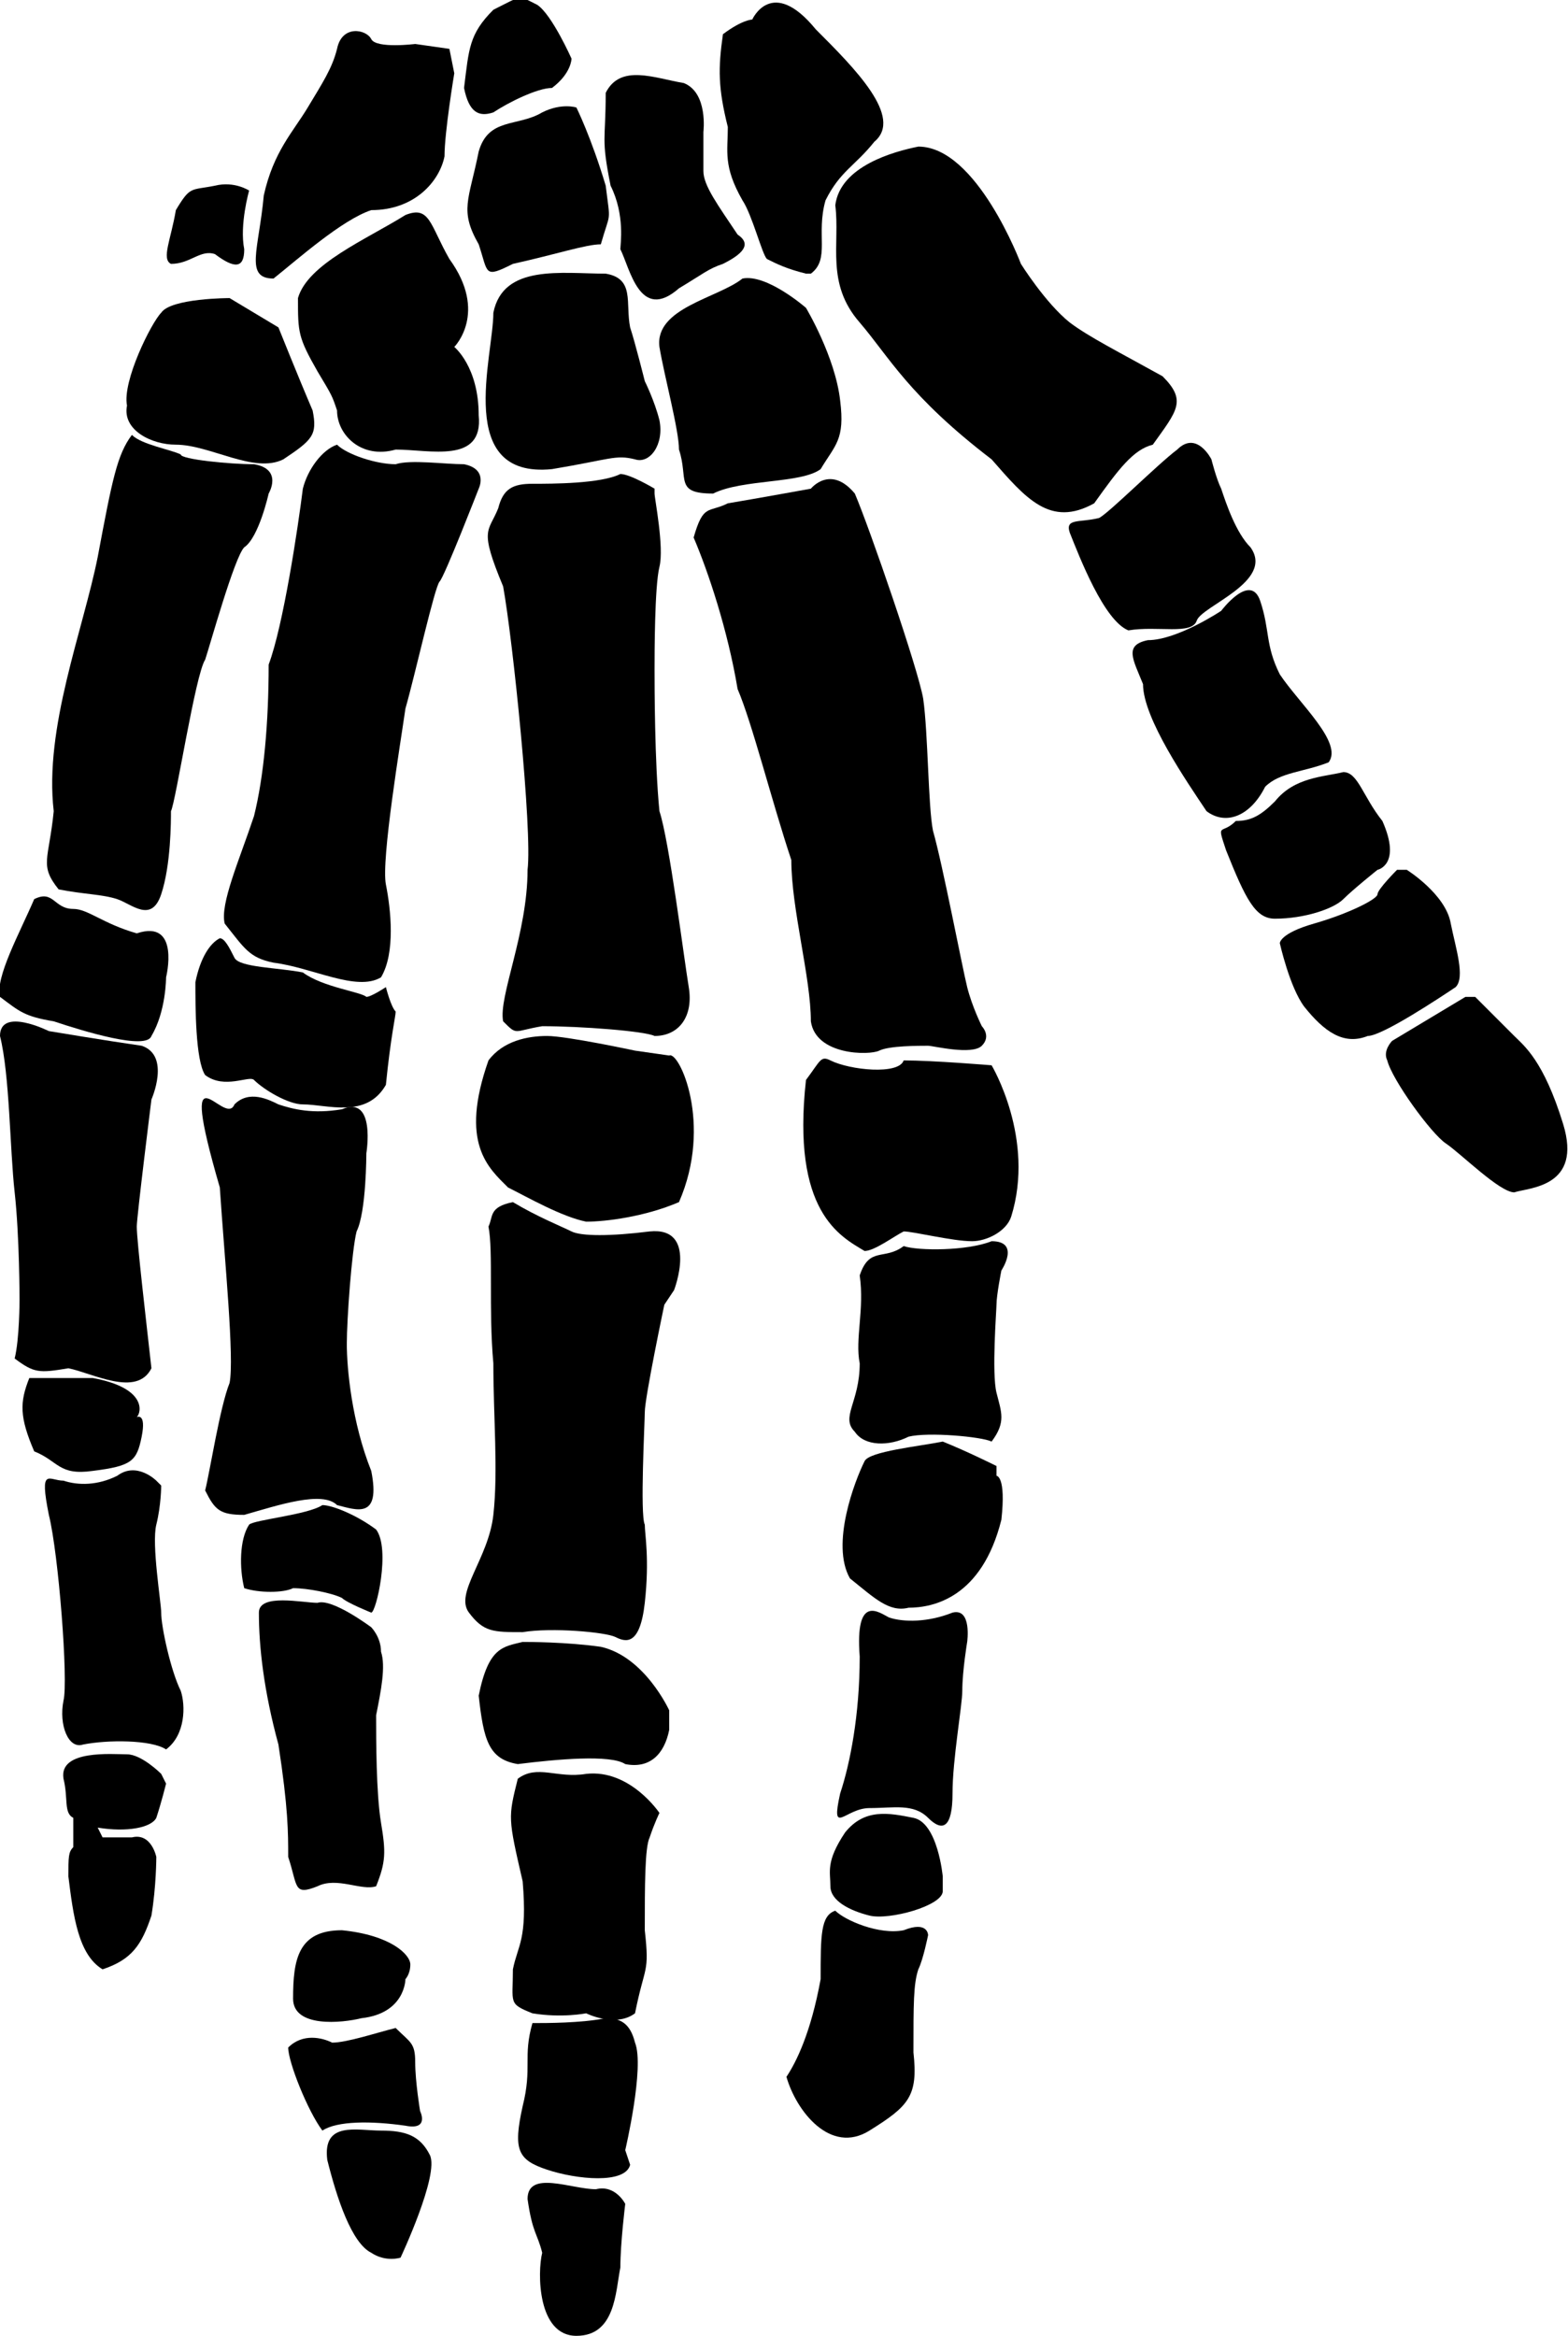 <?xml version="1.0" encoding="utf-8"?>
<!-- Generator: Adobe Illustrator 23.0.3, SVG Export Plug-In . SVG Version: 6.00 Build 0)  -->
<svg version="1.1" id="Layer_1" xmlns="http://www.w3.org/2000/svg" xmlns:xlink="http://www.w3.org/1999/xlink" x="0px" y="0px"
	 viewBox="0 0 32.1 47.8" style="enable-background:new 0 0 32.1 47.8;" xml:space="preserve">
<g>
	<path d="M6.3,2.2C6.6,1.7,6.8,1.4,6.9,1C7,0.5,7.5,0.6,7.6,0.8C7.7,1,8.5,0.9,8.5,0.9L9.2,1l0.1,0.5c0,0-0.2,1.2-0.2,1.7
		C9,3.7,8.5,4.3,7.6,4.3c-0.6,0.2-1.5,1-2,1.4C5,5.7,5.3,5.1,5.4,4C5.6,3.1,6,2.7,6.3,2.2z"/>
	<path d="M10.1,0.2c0.6-0.3,0.5-0.3,0.9-0.1c0.3,0.2,0.7,1.1,0.7,1.1s0,0.3-0.4,0.6c-0.3,0-0.9,0.3-1.2,0.5c-0.3,0.1-0.5,0-0.6-0.5
		C9.6,1,9.6,0.7,10.1,0.2z"/>
	<path d="M10.5,5.4C9.9,5.7,10,5.6,9.8,5c-0.4-0.7-0.2-0.9,0-1.9c0.2-0.7,0.8-0.5,1.3-0.8c0.4-0.2,0.7-0.1,0.7-0.1s0.3,0.6,0.6,1.6
		c0.1,0.8,0.1,0.5-0.1,1.2C12,5,11.4,5.2,10.5,5.4z"/>
	<path d="M14.8,5.4c-0.3,0.1-0.4,0.2-0.9,0.5c-0.8,0.7-1-0.4-1.2-0.8c0-0.1,0.1-0.7-0.2-1.3c-0.2-1-0.1-0.9-0.1-1.9
		c0.3-0.6,1-0.3,1.6-0.2c0.5,0.2,0.4,1,0.4,1s0,0.5,0,0.8s0.3,0.7,0.7,1.3C15.4,5,15.2,5.2,14.8,5.4z"/>
	<path d="M15.7,5.3c-0.1-0.1-0.3-0.9-0.5-1.2c-0.4-0.7-0.3-1-0.3-1.5c-0.2-0.8-0.2-1.2-0.1-1.9c0.4-0.3,0.6-0.3,0.6-0.3
		s0.4-0.9,1.3,0.2c0.8,0.8,1.8,1.8,1.2,2.3c-0.4,0.5-0.7,0.6-1,1.2l0,0l0,0c-0.2,0.7,0.1,1.2-0.3,1.5h-0.1l0,0l0,0
		C16.1,5.5,15.9,5.4,15.7,5.3z"/>
	<path d="M4.4,5.2C4.1,5.1,3.9,5.4,3.5,5.4c-0.2-0.1,0-0.5,0.1-1.1c0.3-0.5,0.3-0.4,0.8-0.5c0.4-0.1,0.7,0.1,0.7,0.1S4.9,4.6,5,5.1
		C5,5.5,4.8,5.5,4.4,5.2z"/>
	<path d="M13.5,8.6c0.1,0.5-0.2,0.9-0.5,0.8c-0.4-0.1-0.5,0-1.7,0.2c-2,0.2-1.2-2.3-1.2-3.2c0.2-1,1.4-0.8,2.3-0.8
		c0.6,0.1,0.4,0.6,0.5,1.1C13,7,13.2,7.8,13.2,7.8S13.4,8.2,13.5,8.6z"/>
	<path d="M14.6,10.1c-0.8,0-0.5-0.3-0.7-0.9c0-0.4-0.3-1.5-0.4-2.1c-0.1-0.8,1.2-1,1.7-1.4c0.5-0.1,1.3,0.6,1.3,0.6s0.6,1,0.7,1.9
		c0.1,0.8-0.1,0.9-0.4,1.4C16.4,9.9,15.2,9.8,14.6,10.1z"/>
	<path d="M4.7,6.1l1,0.6c0,0,0.4,1,0.7,1.7c0.1,0.5,0,0.6-0.6,1C5.2,9.7,4.3,9.1,3.6,9.1c-0.5,0-1.1-0.3-1-0.8
		C2.5,7.8,3.1,6.6,3.3,6.4C3.5,6.1,4.7,6.1,4.7,6.1z"/>
	<path d="M19,21.4c-0.2,0-0.8,0-1,0.1s-1.3,0.1-1.4-0.6c0-0.9-0.4-2.3-0.4-3.3c-0.4-1.2-0.8-2.8-1.1-3.5c-0.2-1.2-0.6-2.4-0.9-3.1
		c0.2-0.7,0.3-0.5,0.7-0.7c0.6-0.1,1.7-0.3,1.7-0.3s0.4-0.5,0.9,0.1c0.3,0.7,1.3,3.6,1.4,4.2C19,15,19,16.5,19.1,17
		c0.2,0.7,0.6,2.8,0.7,3.2c0.1,0.4,0.3,0.8,0.3,0.8s0.2,0.2,0,0.4C19.9,21.6,19.1,21.4,19,21.4z"/>
	<path d="M13.5,11.6c-0.1,0.4-0.1,1.8-0.1,2.1c0,0.3,0,1.9,0.1,2.9c0.2,0.6,0.5,3,0.6,3.6s-0.2,1-0.7,1c-0.2-0.1-1.5-0.2-2.3-0.2
		c-0.6,0.1-0.5,0.2-0.8-0.1c-0.1-0.5,0.5-1.8,0.5-3.1c0.1-0.8-0.3-4.7-0.5-5.8c-0.5-1.2-0.3-1.1-0.1-1.6c0.1-0.4,0.3-0.5,0.7-0.5
		c0.4,0,1.4,0,1.8-0.2c0.2,0,0.7,0.3,0.7,0.3v0.1C13.4,10.2,13.6,11.2,13.5,11.6z"/>
	<path d="M5.2,16.7c0.2-0.8,0.3-1.9,0.3-3.1c0.3-0.8,0.6-2.8,0.7-3.6c0.1-0.4,0.4-0.8,0.7-0.9c0.2,0.2,0.8,0.4,1.2,0.4
		c0.3-0.1,1,0,1.4,0C10,9.6,9.8,10,9.8,10S9.1,11.8,9,11.9c-0.1,0.1-0.5,1.9-0.7,2.6c-0.1,0.7-0.5,3.1-0.4,3.6s0.2,1.4-0.1,1.9
		c-0.5,0.3-1.4-0.2-2.2-0.3c-0.5-0.1-0.6-0.3-1-0.8C4.5,18.5,4.9,17.6,5.2,16.7z"/>
	<path d="M3.7,9.3c0,0.1,1,0.2,1.5,0.2c0.6,0.1,0.3,0.6,0.3,0.6S5.3,11,5,11.2c-0.2,0.2-0.7,2-0.8,2.3c-0.2,0.3-0.6,2.9-0.7,3.1
		c0,0.2,0,1.1-0.2,1.7s-0.6,0.2-0.9,0.1s-0.7-0.1-1.2-0.2c-0.4-0.5-0.2-0.6-0.1-1.6c-0.2-1.7,0.6-3.7,0.9-5.2
		c0.3-1.6,0.4-2.1,0.7-2.5C2.9,9.1,3.5,9.2,3.7,9.3z"/>
	<path d="M13.8,26.4l-0.2,0.3c0,0-0.4,1.9-0.4,2.2c0,0.2-0.1,2.1,0,2.3c0,0.2,0.1,0.7,0,1.6c-0.1,0.9-0.4,0.8-0.6,0.7
		s-1.3-0.2-1.9-0.1c-0.6,0-0.8,0-1.1-0.4c-0.3-0.4,0.4-1.1,0.5-2c0.1-0.9,0-2,0-3.1c-0.1-1.1,0-2.3-0.1-2.8c0.1-0.2,0-0.4,0.5-0.5
		c0.5,0.3,1,0.5,1.2,0.6s0.8,0.1,1.6,0C14.3,25.1,13.8,26.4,13.8,26.4z"/>
	<path d="M5,31c-0.5,0-0.6-0.1-0.8-0.5c0.1-0.4,0.3-1.7,0.5-2.2c0.1-0.5-0.1-2.5-0.2-4c-0.9-3.1,0.1-1.2,0.3-1.7
		c0.3-0.3,0.7-0.1,0.9,0C6,22.7,6.4,22.8,7,22.7c0.7-0.3,0.5,0.9,0.5,0.9s0,1.2-0.2,1.6c-0.1,0.4-0.2,1.8-0.2,2.3s0.1,1.6,0.5,2.6
		c0.2,1-0.3,0.8-0.7,0.7C6.6,30.5,5.7,30.8,5,31z"/>
	<path d="M1,21.1c0,0,1.2,0.2,1.9,0.3c0.6,0.2,0.2,1.1,0.2,1.1s-0.3,2.4-0.3,2.6c0,0.3,0.2,2,0.3,2.9c-0.3,0.6-1.2,0.1-1.7,0
		c-0.6,0.1-0.7,0.1-1.1-0.2c0.1-0.4,0.1-1.2,0.1-1.2s0-1.3-0.1-2.2C0.2,23.5,0.2,22,0,21.2C0,20.6,1,21.1,1,21.1z"/>
	<path d="M7.5,20.4c0.1,0,0.4-0.2,0.4-0.2s0.1,0.4,0.2,0.5c0,0.1-0.1,0.5-0.2,1.5c-0.4,0.7-1.2,0.4-1.7,0.4c-0.3,0-0.8-0.3-1-0.5
		c-0.1-0.1-0.6,0.2-1-0.1C4,21.7,4,20.6,4,20.1c0.1-0.5,0.3-0.8,0.5-0.9c0.1,0,0.2,0.2,0.3,0.4c0.1,0.2,0.9,0.2,1.4,0.3
		C6.6,20.2,7.4,20.3,7.5,20.4z"/>
	<path d="M1.5,18.6c0.3,0,0.6,0.3,1.3,0.5C3.7,18.8,3.4,20,3.4,20s0,0.7-0.3,1.2c-0.1,0.3-1.4-0.1-2-0.3c-0.6-0.1-0.7-0.2-1.1-0.5
		c-0.1-0.4,0.4-1.3,0.7-2C1.1,18.2,1.1,18.6,1.5,18.6z"/>
	<path d="M13.9,24.6C13.2,24.9,12.4,25,12,25c-0.5-0.1-1.2-0.5-1.6-0.7c-0.4-0.4-1-0.9-0.4-2.6c0.3-0.4,0.8-0.5,1.2-0.5
		c0.4,0,1.8,0.3,1.8,0.3l0.7,0.1C13.9,21.5,14.6,23,13.9,24.6z"/>
	<path d="M13.7,35.4c-0.1,0.5-0.4,0.8-0.9,0.7c-0.3-0.2-1.4-0.1-2.2,0C10,36,9.9,35.6,9.8,34.7c0.2-1,0.5-1,0.9-1.1
		c0.1,0,0.9,0,1.6,0.1c0.9,0.2,1.4,1.3,1.4,1.3S13.7,34.9,13.7,35.4z"/>
	<path d="M12,41.2c0,0-0.5,0.1-1.1,0c-0.5-0.2-0.4-0.2-0.4-0.9c0.1-0.5,0.3-0.6,0.2-1.8c-0.3-1.3-0.3-1.3-0.1-2.1
		c0.4-0.3,0.8,0,1.4-0.1c0.9-0.1,1.5,0.8,1.5,0.8s-0.1,0.2-0.2,0.5c-0.1,0.2-0.1,1-0.1,1.9c0.1,0.9,0,0.7-0.2,1.7
		C12.6,41.5,12,41.2,12,41.2z"/>
	<path d="M11.2,44.4c-0.6-0.2-0.7-0.4-0.5-1.3c0.2-0.8,0-1,0.2-1.7c0.3,0,1,0,1.5-0.1c0.3,0,0.5,0.1,0.6,0.5
		c0.2,0.5-0.2,2.2-0.2,2.2s0,0,0.1,0.3C12.8,44.7,11.8,44.6,11.2,44.4z"/>
	<path d="M10.8,45c0-0.6,0.9-0.2,1.4-0.2c0.4-0.1,0.6,0.3,0.6,0.3s-0.1,0.8-0.1,1.3c-0.1,0.5-0.1,1.4-0.9,1.4s-0.8-1.3-0.7-1.7
		C11,45.7,10.9,45.7,10.8,45z"/>
	<path d="M7.8,43.6c0.5,0,0.8,0.1,1,0.5s-0.6,2.1-0.6,2.1s-0.3,0.1-0.6-0.1c-0.4-0.2-0.7-1.1-0.9-1.9C6.6,43.4,7.3,43.6,7.8,43.6z"
		/>
	<path d="M6.6,43.6c-0.3-0.4-0.7-1.4-0.7-1.7c0.3-0.3,0.7-0.2,0.9-0.1c0.3,0,0.9-0.2,1.3-0.3c0.3,0.3,0.4,0.3,0.4,0.7s0.1,1,0.1,1
		s0.2,0.4-0.3,0.3C7.6,43.4,6.9,43.4,6.6,43.6z"/>
	<path d="M8.3,40.5c0,0,0,0.7-0.9,0.8C7,41.4,6,41.5,6,40.9c0-0.8,0.1-1.4,1-1.4c1,0.1,1.4,0.5,1.4,0.7C8.4,40.4,8.3,40.5,8.3,40.5z
		"/>
	<path d="M7.7,35.1c0,0.5,0,1.6,0.1,2.2c0.1,0.6,0.1,0.8-0.1,1.3c-0.3,0.1-0.8-0.2-1.2,0c-0.5,0.2-0.4,0-0.6-0.6c0-0.5,0-1-0.2-2.3
		c-0.3-1.1-0.4-2-0.4-2.7c0-0.4,0.9-0.2,1.2-0.2c0.3-0.1,1.1,0.5,1.1,0.5s0.2,0.2,0.2,0.5C7.9,34.1,7.8,34.6,7.7,35.1z"/>
	<path d="M7.6,33c0,0-0.5-0.2-0.6-0.3c-0.2-0.1-0.7-0.2-1-0.2c-0.2,0.1-0.7,0.1-1,0c-0.1-0.4-0.1-1,0.1-1.3c0.1-0.1,1.2-0.2,1.5-0.4
		c0.2,0,0.7,0.2,1.1,0.5C8,31.7,7.7,33,7.6,33L7.6,33z"/>
	<path d="M1.9,28.2c1.1,0.2,1,0.7,0.9,0.8c0,0,0.2-0.1,0.1,0.4s-0.2,0.6-1,0.7c-0.7,0.1-0.7-0.2-1.2-0.4c-0.3-0.7-0.3-1-0.1-1.5
		C0.8,28.2,1.5,28.2,1.9,28.2z"/>
	<path d="M2.4,30.2c0.4-0.3,0.8,0.1,0.8,0.1l0.1,0.1c0,0,0,0.4-0.1,0.8s0.1,1.6,0.1,1.8c0,0.3,0.2,1.2,0.4,1.6
		c0.1,0.3,0.1,0.9-0.3,1.2c-0.3-0.2-1.2-0.2-1.7-0.1c-0.3,0.1-0.5-0.4-0.4-0.9c0.1-0.4-0.1-3-0.3-3.8c-0.2-1,0-0.7,0.3-0.7
		C1.6,30.4,2,30.4,2.4,30.2z"/>
	<path d="M1.4,38.4c0-0.4,0-0.5,0.1-0.6c0-0.2,0-0.4,0-0.6c-0.2-0.1-0.1-0.4-0.2-0.8c-0.1-0.6,1-0.5,1.3-0.5s0.7,0.4,0.7,0.4
		l0.1,0.2c0,0-0.1,0.4-0.2,0.7c-0.1,0.2-0.6,0.3-1.2,0.2l0.1,0.2c0.2,0,0.4,0,0.6,0C3.1,37.5,3.2,38,3.2,38s0,0.6-0.1,1.2
		c-0.2,0.6-0.4,0.9-1,1.1C1.6,40,1.5,39.2,1.4,38.4z"/>
	<path d="M18.8,3c1.2,0,2.1,2.4,2.1,2.4s0.5,0.8,1,1.2c0.4,0.3,1,0.6,1.9,1.1c0.5,0.5,0.3,0.7-0.2,1.4c-0.4,0.1-0.7,0.5-1.2,1.2
		c-0.9,0.5-1.4-0.1-2.1-0.9c-1.7-1.3-2.1-2.1-2.7-2.8c-0.7-0.8-0.4-1.6-0.5-2.4C17.2,3.4,18.3,3.1,18.8,3z"/>
	<path d="M22.5,10.6c0.2-0.1,1.2-1.1,1.6-1.4c0.4-0.4,0.7,0.2,0.7,0.2S24.9,9.8,25,10c0.1,0.3,0.3,0.9,0.6,1.2
		c0.5,0.7-1,1.2-1.1,1.5s-0.8,0.1-1.4,0.2c-0.5-0.2-1-1.5-1.2-2C21.8,10.6,22.1,10.7,22.5,10.6z"/>
	<path d="M27.2,15.6c-0.5,0.2-1,0.2-1.3,0.5c-0.3,0.6-0.8,0.8-1.2,0.5c-0.4-0.6-1.3-1.9-1.3-2.6c-0.2-0.5-0.4-0.8,0.1-0.9
		c0.6,0,1.5-0.6,1.5-0.6s0.6-0.8,0.8-0.2c0.2,0.6,0.1,0.9,0.4,1.5C26.6,14.4,27.5,15.2,27.2,15.6z"/>
	<path d="M28.2,17.8c0,0-0.5,0.4-0.7,0.6s-0.8,0.4-1.4,0.4c-0.4,0-0.6-0.4-1-1.4c-0.2-0.6-0.1-0.3,0.2-0.6c0.3,0,0.5-0.1,0.8-0.4
		c0.4-0.5,1-0.5,1.4-0.6c0.3,0,0.4,0.5,0.8,1C28.7,17.7,28.2,17.8,28.2,17.8z"/>
	<path d="M26.9,18.9c0.7-0.2,1.3-0.5,1.3-0.6s0.4-0.5,0.4-0.5h0.2c0,0,0.8,0.5,0.9,1.1c0.1,0.5,0.3,1.1,0.1,1.3
		c-0.3,0.2-1.5,1-1.8,1c-0.5,0.2-0.9-0.1-1.3-0.6c-0.3-0.4-0.5-1.3-0.5-1.3S26.2,19.1,26.9,18.9z"/>
	<path d="M28.5,21.3l1.5-0.9h0.2c0,0,0.6,0.6,0.8,0.8c0.2,0.2,0.6,0.5,1,1.8s-0.7,1.3-1,1.4c-0.3,0-1.1-0.8-1.4-1s-1.1-1.3-1.2-1.7
		C28.3,21.5,28.5,21.3,28.5,21.3z"/>
	<path d="M17.5,29.3c-0.3-0.3,0.1-0.6,0.1-1.4c-0.1-0.5,0.1-1.1,0-1.8c0.2-0.6,0.5-0.3,0.9-0.6c0.3,0.1,1.3,0.1,1.8-0.1
		c0.6,0,0.2,0.6,0.2,0.6s-0.1,0.5-0.1,0.7c0,0.1-0.1,1.4,0,1.8s0.2,0.6-0.1,1c-0.2-0.1-1.3-0.2-1.7-0.1
		C18.2,29.6,17.7,29.6,17.5,29.3z"/>
	<path d="M19.9,25.4c-0.4,0-1.2-0.2-1.4-0.2c-0.2,0.1-0.6,0.4-0.8,0.4c-0.5-0.3-1.5-0.8-1.2-3.5c0.3-0.4,0.3-0.5,0.5-0.4
		c0.4,0.2,1.4,0.3,1.5,0c0.6,0,1.8,0.1,1.8,0.1s0.9,1.5,0.4,3.1C20.6,25.2,20.2,25.4,19.9,25.4z"/>
	<path d="M18.6,32.9c-0.4,0.1-0.7-0.2-1.2-0.6c-0.4-0.7,0.1-2,0.3-2.4c0.1-0.2,1.1-0.3,1.6-0.4c0.5,0.2,1.1,0.5,1.1,0.5s0,0,0,0.2
		c0,0,0.2,0,0.1,0.9C20.1,32.7,19.1,32.9,18.6,32.9z"/>
	<path d="M17.8,37c-0.5,0-0.8,0.6-0.6-0.3c0.2-0.6,0.4-1.6,0.4-2.8c-0.1-1.3,0.4-0.9,0.6-0.8c0.3,0.1,0.8,0.1,1.3-0.1
		c0.4-0.1,0.3,0.6,0.3,0.6s-0.1,0.6-0.1,1c0,0.3-0.2,1.4-0.2,2.1c0,0.7-0.2,0.8-0.5,0.5C18.7,36.9,18.3,37,17.8,37z"/>
	<path d="M17,38.6c0-0.3-0.1-0.5,0.3-1.1c0.4-0.5,0.9-0.4,1.4-0.3c0.5,0.1,0.6,1.2,0.6,1.2s0,0,0,0.3s-1.1,0.6-1.5,0.5
		C17.4,39.1,17,38.9,17,38.6z"/>
	<path d="M16.8,40.5c0-0.9,0-1.3,0.3-1.4c0.2,0.2,0.9,0.5,1.4,0.4c0.5-0.2,0.5,0.1,0.5,0.1s-0.1,0.5-0.2,0.7
		c-0.1,0.3-0.1,0.7-0.1,1.7c0.1,0.9-0.1,1.1-0.9,1.6s-1.5-0.4-1.7-1.1C16.3,42.2,16.6,41.6,16.8,40.5z"/>
	<path d="M9.8,8.5c0.1,1-1,0.7-1.7,0.7C7.4,9.4,6.9,8.9,6.9,8.4C6.8,8.1,6.8,8.1,6.5,7.6C6.1,6.9,6.1,6.8,6.1,6.1
		c0.2-0.7,1.4-1.2,2.2-1.7c0.5-0.2,0.5,0.2,0.9,0.9C10,6.4,9.3,7.1,9.3,7.1S9.8,7.5,9.8,8.5z"/>
</g>
</svg>
